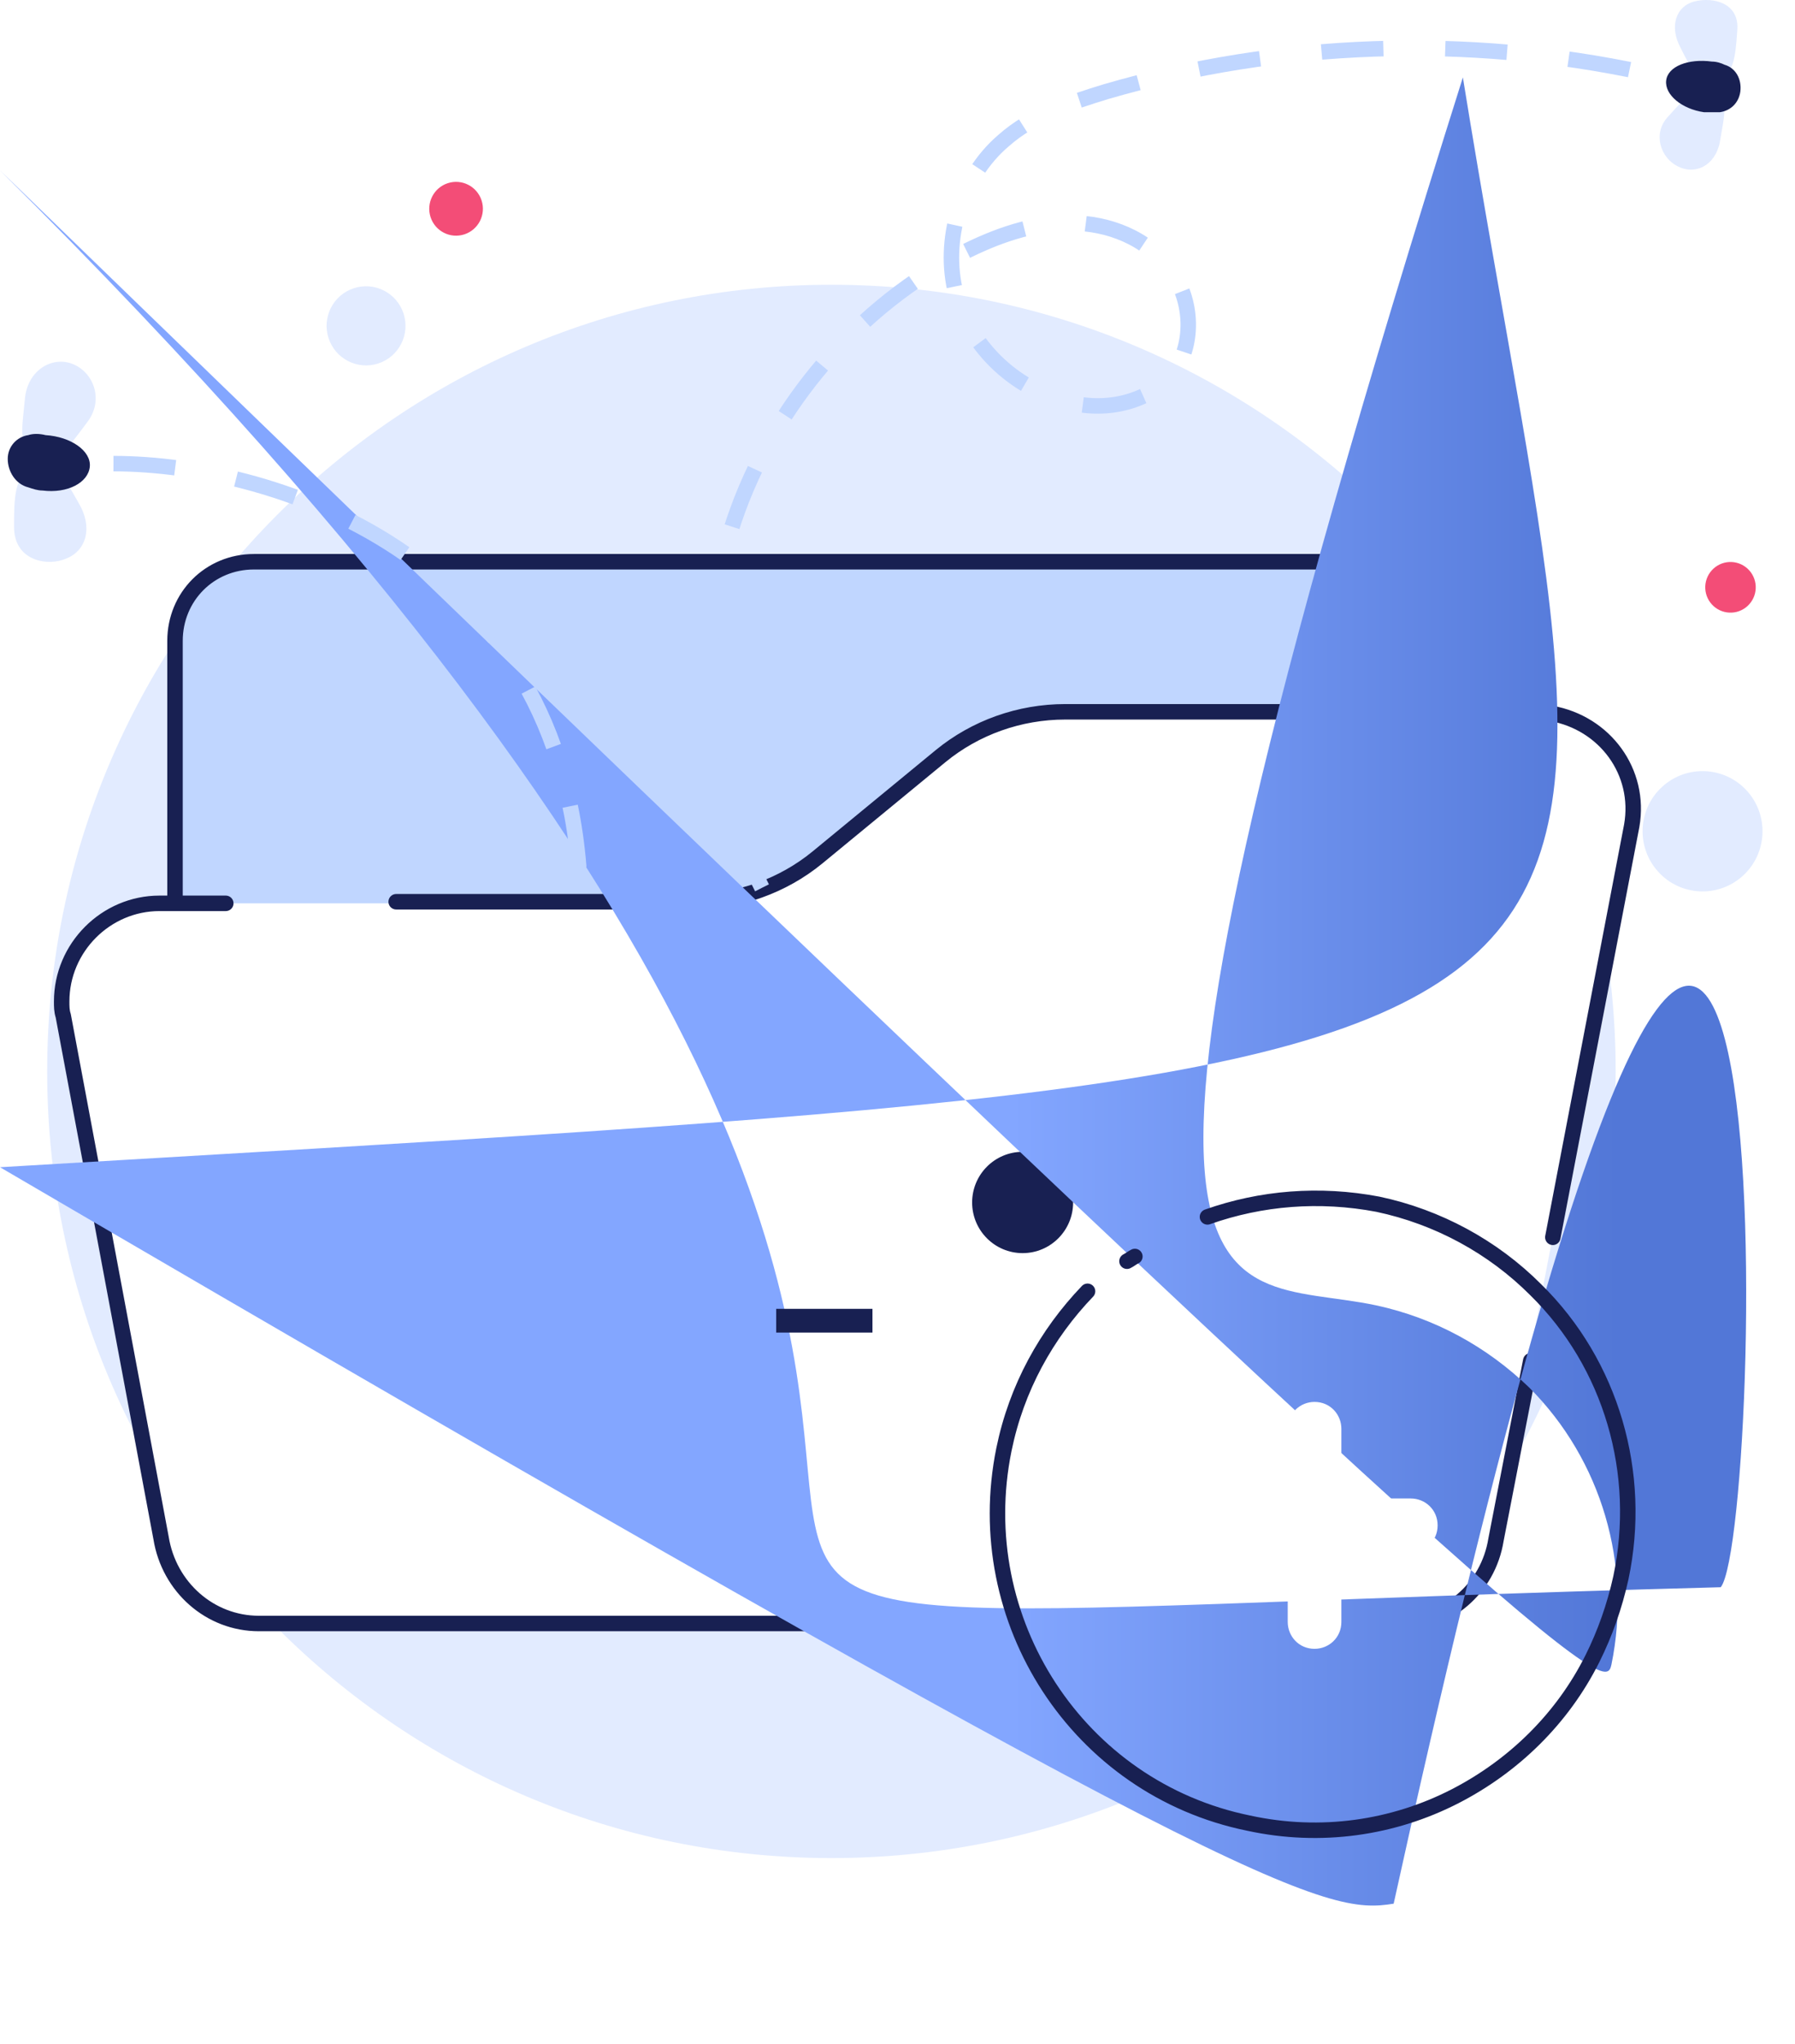 <svg viewBox="0 0 116 132" fill="none" xmlns="http://www.w3.org/2000/svg">
<path d="M53.73 120C81.72 120 104.411 97.254 104.411 69.195C104.411 41.136 81.72 18.39 53.73 18.39C25.74 18.39 3.049 41.136 3.049 69.195C3.049 97.254 25.74 120 53.73 120Z" fill="#E2EBFF"/>
<path d="M16.408 36.279H88.504C91.359 36.279 93.602 38.528 93.602 41.39V87.084C93.602 89.946 91.359 92.195 88.504 92.195H16.408C13.553 92.195 11.31 89.946 11.31 87.084V41.39C11.31 38.528 13.655 36.279 16.408 36.279Z" fill="#C0D6FF"/>
<path d="M93.704 46.093V87.084C93.704 89.946 91.461 92.195 88.606 92.195H16.408C13.553 92.195 11.31 89.946 11.31 87.084V41.39C11.31 38.528 13.553 36.279 16.408 36.279H88.504C90.747 36.279 92.582 37.71 93.296 39.653" stroke="#182052" stroke-miterlimit="10" stroke-linecap="round" stroke-linejoin="round"/>
<path d="M112.639 56.553C114.219 55.106 114.33 52.649 112.886 51.065C111.442 49.482 108.991 49.371 107.411 50.818C105.831 52.266 105.721 54.723 107.165 56.306C108.609 57.89 111.06 58.001 112.639 56.553Z" fill="#E2EBFF"/>
<path d="M24.444 23.475C25.783 23.038 26.515 21.596 26.08 20.254C25.645 18.912 24.207 18.178 22.868 18.614C21.529 19.05 20.796 20.492 21.231 21.834C21.667 23.176 23.105 23.911 24.444 23.475Z" fill="#E2EBFF"/>
<path d="M30.009 15.136C30.919 14.84 31.418 13.859 31.122 12.947C30.826 12.034 29.848 11.534 28.937 11.831C28.027 12.128 27.529 13.108 27.824 14.021C28.12 14.934 29.098 15.433 30.009 15.136Z" fill="#F34D77"/>
<path d="M112.932 39.139C113.597 38.529 113.644 37.495 113.036 36.828C112.428 36.161 111.396 36.114 110.731 36.724C110.066 37.333 110.019 38.368 110.627 39.035C111.235 39.701 112.267 39.748 112.932 39.139Z" fill="#F34D77"/>
<path d="M95.047 65.598V88.087C95.047 90.949 92.702 93.403 89.744 93.403H15.61C12.754 93.403 10.307 91.051 10.307 88.087V63.656" stroke="#84A2FF" stroke-width="3" stroke-linecap="round" stroke-linejoin="round"/>
<path d="M99.228 46.073H68.839C65.882 46.073 63.027 47.096 60.784 48.935L52.83 55.478C50.586 57.318 47.731 58.34 44.774 58.34H10.205C6.738 58.34 3.882 61.202 3.882 64.678C3.882 64.984 3.882 65.291 3.984 65.598L10.307 99.331C10.817 102.5 13.468 104.851 16.629 104.851H90.254C93.415 104.851 96.066 102.602 96.576 99.434L105.448 53.331C106.06 49.855 103.714 46.686 100.247 46.073C99.941 46.073 99.534 46.073 99.228 46.073Z" fill="white"/>
<path d="M100.35 79.909L105.448 53.331C106.06 49.855 103.715 46.686 100.248 46.073C99.942 45.971 99.534 45.971 99.228 45.971H68.84C65.882 45.971 63.027 46.993 60.784 48.833L52.83 55.375C50.587 57.215 47.731 58.238 44.774 58.238H25.603" stroke="#182052" stroke-miterlimit="10" stroke-linecap="round" stroke-linejoin="round"/>
<path d="M14.59 58.34H10.307C6.84 58.34 3.985 61.202 3.985 64.678C3.985 64.984 3.984 65.291 4.086 65.598L10.409 99.331C10.919 102.5 13.57 104.851 16.731 104.851H90.356C93.517 104.851 96.169 102.603 96.678 99.434L98.922 87.883" stroke="#182052" stroke-miterlimit="10" stroke-linecap="round" stroke-linejoin="round"/>
<path d="M40.389 81.033C42.191 81.033 43.652 79.569 43.652 77.762C43.652 75.955 42.191 74.491 40.389 74.491C38.587 74.491 37.126 75.955 37.126 77.762C37.126 79.569 38.587 81.033 40.389 81.033Z" fill="#182052"/>
<path d="M66.086 80.931C67.888 80.931 69.349 79.467 69.349 77.66C69.349 75.854 67.888 74.389 66.086 74.389C64.284 74.389 62.823 75.854 62.823 77.66C62.823 79.467 64.284 80.931 66.086 80.931Z" fill="#182052"/>
<g filter="url(#filter0_d_423:70390)">
<path d="M104.136 102.511C103.728 104.249 103.116 105.98s6 102.403 107.52C100.465 111.2 97.508 114.164 93.837 116.004C90.064 117.946 85.577 118.662 80.988 117.742C70.383 115.493 63.551 105.169 65.794 94.537C68.038 83.906 78.337 77.057 88.942 79.306C92.715 80.124 96.08 81.964 98.834 84.622C103.524 89.324 105.462 96.071 104.136 102.511Z" fill="url(#paint0_linear_423:70390)"/>
</g>
<path d="M78.031 78.591C81.498 77.364 85.271 77.057 89.044 77.773C92.919 78.591 96.488 80.533 99.242 83.293C104.136 88.097 106.176 95.151 104.748 101.898C104.34 103.738 103.729 105.475 102.913 107.111C100.975 110.995 97.814 114.062 94.041 116.004C90.064 118.049 85.373 118.764 80.683 117.742C69.669 115.493 62.633 104.658 64.877 93.618C65.692 89.631 67.63 86.155 70.281 83.395" stroke="#182052" stroke-miterlimit="10" stroke-linecap="round" stroke-linejoin="round"/>
<path d="M72.83 81.453C73.034 81.351 73.136 81.249 73.34 81.147" stroke="#182052" stroke-miterlimit="10" stroke-linecap="round" stroke-linejoin="round"/>
<path d="M91.171 96.776H86.685V92.278C86.685 91.358 85.971 90.54 84.951 90.54C84.033 90.54 83.218 91.256 83.218 92.278V96.776H78.731C77.813 96.776 76.997 97.492 76.997 98.514C76.997 99.536 77.711 100.251 78.731 100.251H83.218V104.749C83.218 105.669 83.931 106.487 84.951 106.487C85.869 106.487 86.685 105.772 86.685 104.749V100.251H91.171C92.089 100.251 92.905 99.536 92.905 98.514C92.905 97.492 92.089 96.776 91.171 96.776Z" fill="white"/>
<path d="M49.243 57.337C45.674 50.386 44.858 41.901 47.204 34.337C49.549 26.773 54.954 20.23 61.786 16.55C63.928 15.426 66.273 14.506 68.72 14.404C71.168 14.301 73.717 15.119 75.349 17.061C76.98 18.901 77.286 21.866 75.96 23.91C74.533 25.852 71.779 26.568 69.434 26.057C65.763 25.341 62.704 22.479 61.786 19.004C60.868 15.528 62.092 11.439 64.845 9.088C66.681 7.452 69.128 6.635 71.474 5.919C82.691 2.648 94.826 2.239 106.247 4.692" stroke="#C0D6FF" stroke-miterlimit="10" stroke-dasharray="4 4"/>
<path d="M56.382 84.529H50.161V86.062H56.382V84.529Z" fill="#182052"/>
<path d="M112.263 2.035C112.161 3.568 112.059 4.897 110.937 5.204C109.815 5.51 109.305 4.488 108.591 3.057C107.878 1.728 108.286 0.399 109.509 0.092C110.733 -0.214 112.466 0.195 112.263 2.035Z" fill="#E2EBFF"/>
<path d="M111.141 9.19C111.447 7.35 111.753 6.43 110.733 5.919C109.612 5.408 108.898 6.328 107.776 7.555C106.756 8.679 107.368 10.213 108.388 10.724C109.51 11.337 110.835 10.724 111.141 9.19Z" fill="#E2EBFF"/>
<path d="M112.467 5.919C112.365 6.635 111.855 7.146 111.141 7.248C110.835 7.248 110.529 7.248 110.121 7.248C108.694 7.044 107.572 6.124 107.674 5.204C107.776 4.284 109.102 3.772 110.631 3.977C110.937 3.977 111.243 4.079 111.447 4.181C112.161 4.386 112.569 5.101 112.467 5.919C112.467 5.817 112.467 5.919 112.467 5.919Z" fill="#182052"/>
<path d="M0.908 34.03C0.908 32.293 0.908 30.657 2.131 30.146C3.457 29.635 4.171 30.861 5.089 32.497C6.006 34.03 5.598 35.564 4.273 36.075C3.151 36.586 0.908 36.279 0.908 34.03Z" fill="#E2EBFF"/>
<path d="M1.622 25.648C1.418 27.795 1.112 28.919 2.438 29.43C3.763 29.942 4.477 28.817 5.701 27.181C6.72 25.75 6.007 24.013 4.681 23.502C3.355 22.99 1.826 23.91 1.622 25.648Z" fill="#E2EBFF"/>
<path d="M0.5 29.635C0.5 28.817 1.112 28.204 1.826 28.102C2.132 27.999 2.539 27.999 2.947 28.102C4.579 28.204 5.905 29.124 5.803 30.146C5.701 31.168 4.375 31.884 2.743 31.679C2.438 31.679 2.132 31.577 1.826 31.475C1.01 31.27 0.5 30.453 0.5 29.635Z" fill="#182052"/>
<path d="M7.333 29.942C17.836 29.942 37.211 36.075 37.517 58.462" stroke="#C0D6FF" stroke-miterlimit="10" stroke-dasharray="4 4"/>
<defs>
<filter id="filter0_d_423:70390" x="57.368" y="75.879" width="55.177" height="55.261" filterUnits="userSpaceOnUse" color-interpolation-filters="sRGB">
<feFlood flood-opacity="0" result="BackgroundImageFix"/>
<feColorMatrix in="SourceAlpha" type="matrix" values="0 0 0 0 0 0 0 0 0 0 0 0 0 0 0 0 0 0 127 0" result="hardAlpha"/>
<feOffset dy="5"/>
<feGaussianBlur stdDeviation="4"/>
<feColorMatrix type="matrix" values="0 0 0 0 0.113 0 0 0 0 0.296 0 0 0 0 1 0 0 0 0.22 0"/>
<feBlend mode="normal" in2="BackgroundImageFix" result="effect1_dropShadow_423:70390"/>
<feBlend mode="normal" in="SourceGraphic" in2="effect1_dropShadow_423:70390" result="shape"/>
</filter>
<linearGradient id="paint0_linear_423:70390" x1="65.379" y1="98.528" x2="104.564" y2="98.528" gradientUnits="userSpaceOnUse">
<stop stop-color="#83A6FF"/>
<stop offset="1" stop-color="#5277D7"/>
</linearGradient>
</defs>
</svg>
